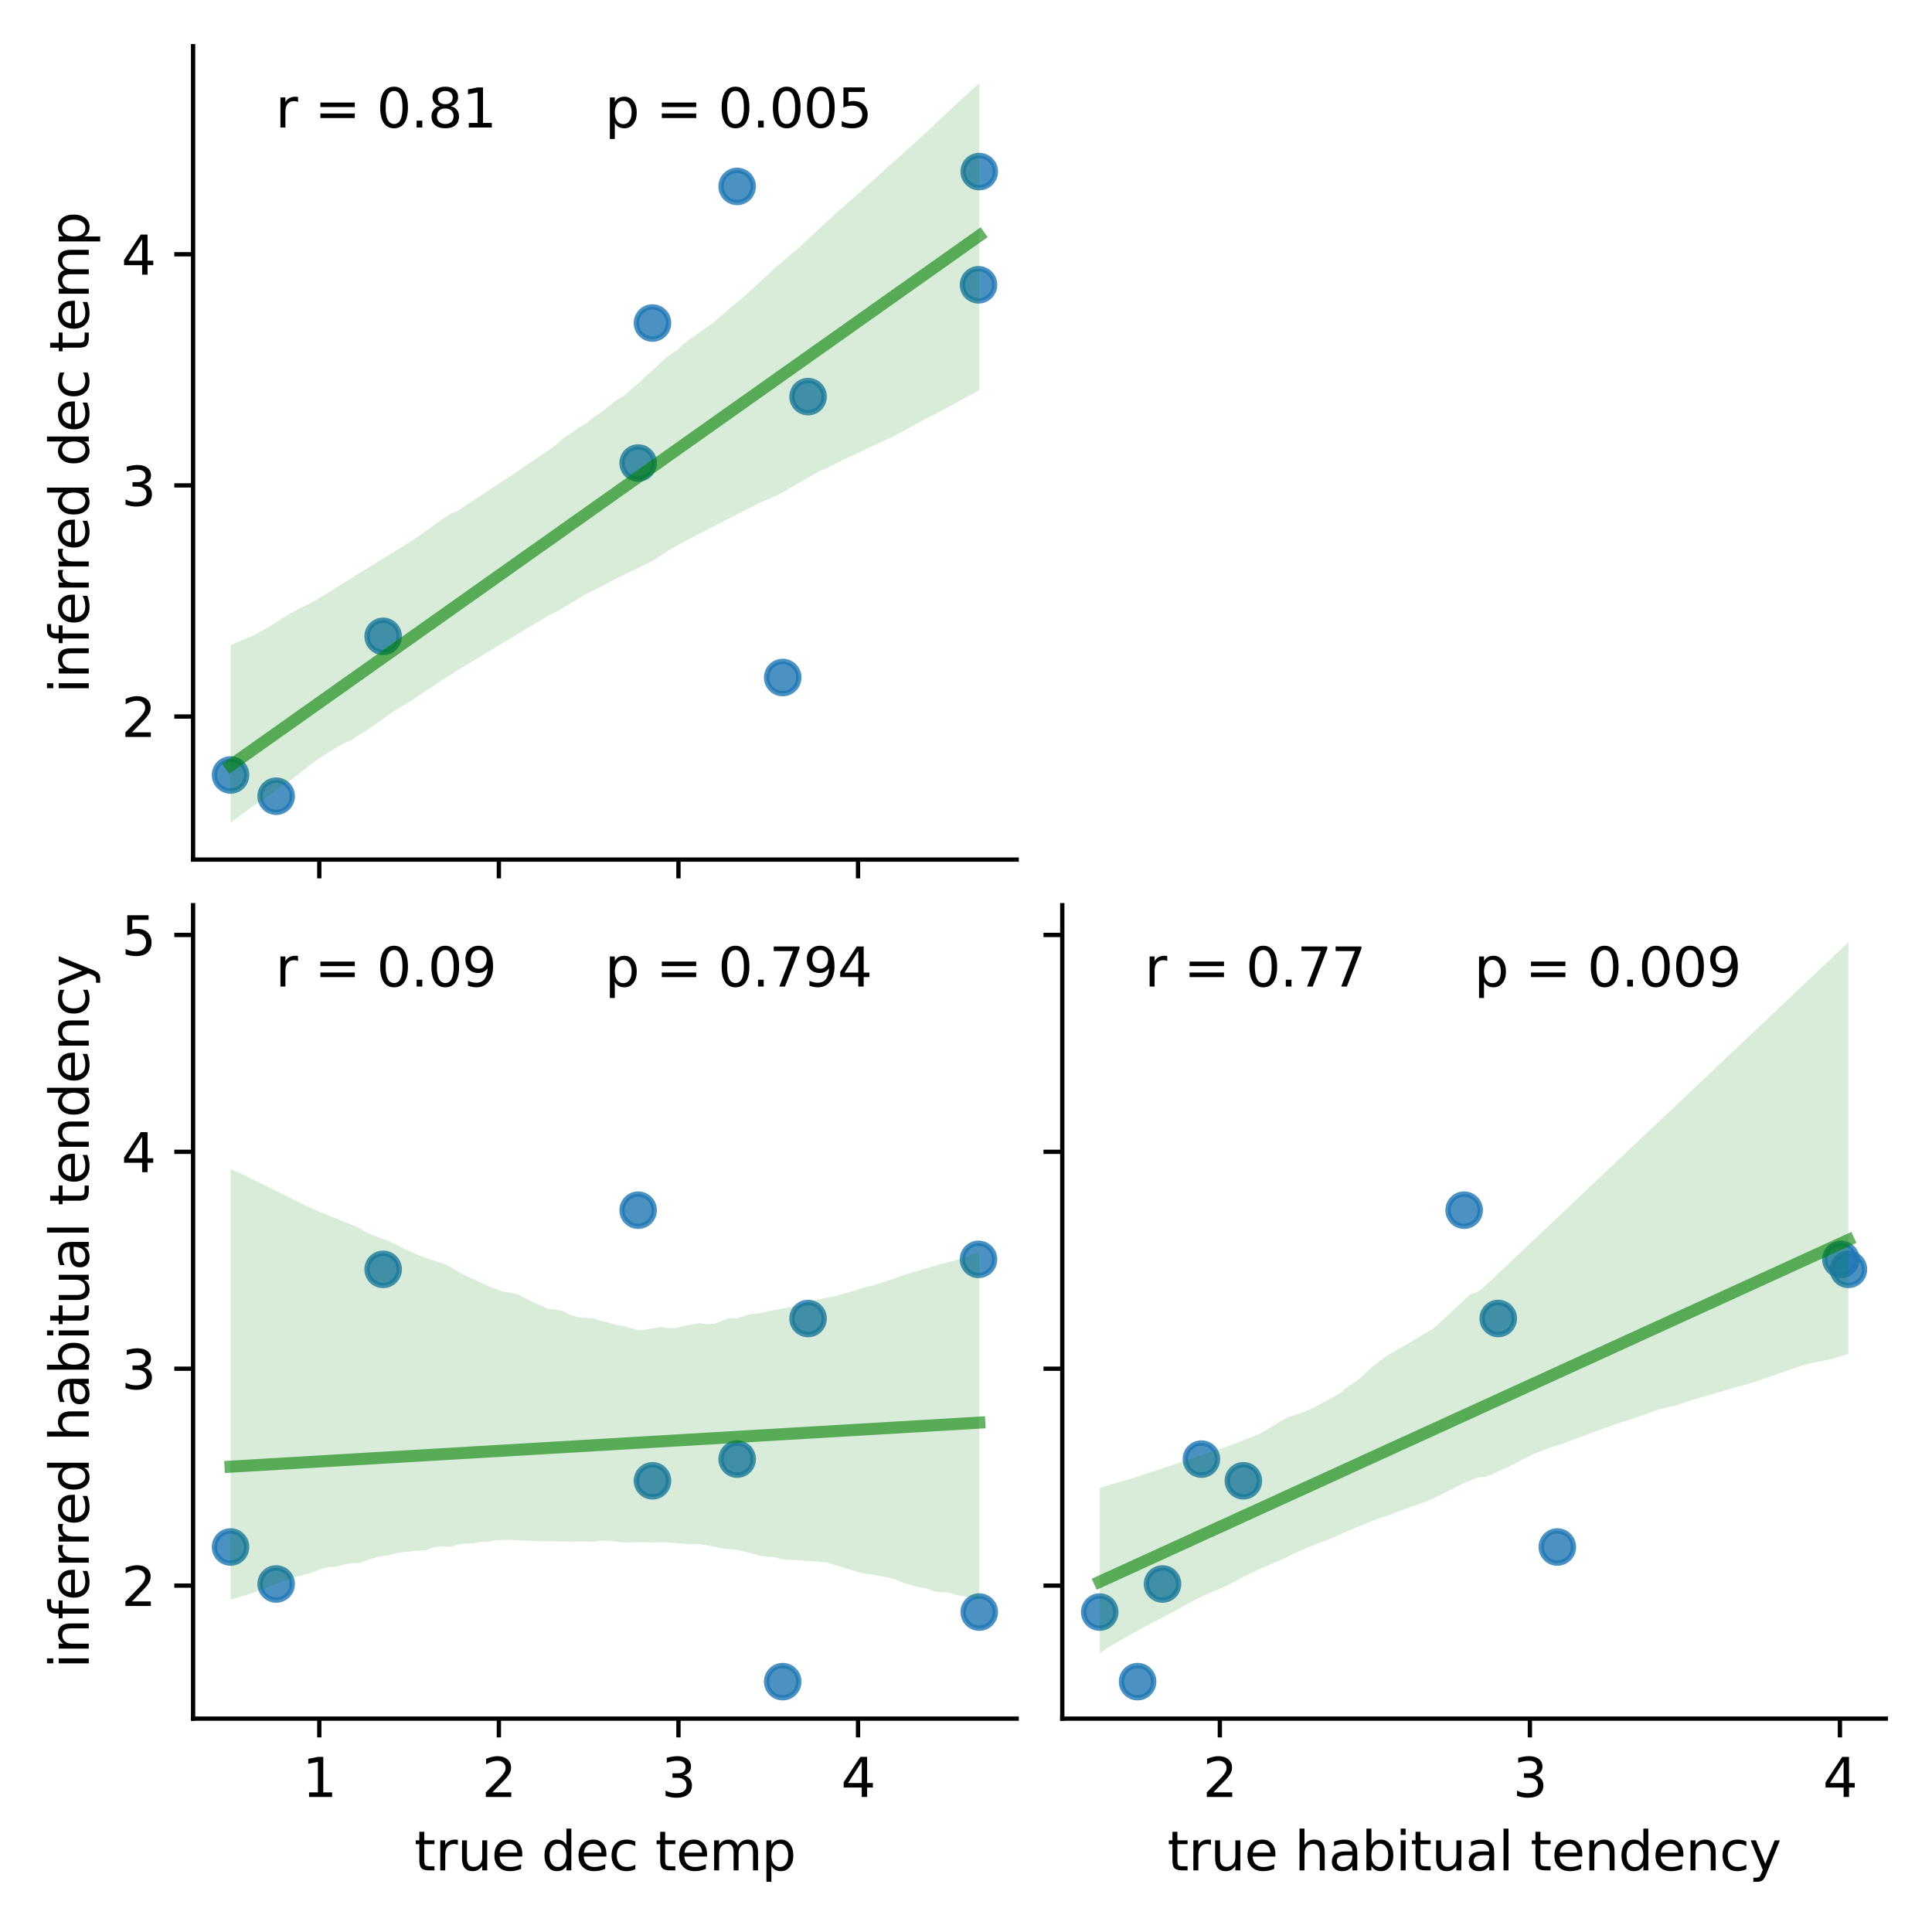 <?xml version="1.0" encoding="utf-8" standalone="no"?>
<!DOCTYPE svg PUBLIC "-//W3C//DTD SVG 1.1//EN"
  "http://www.w3.org/Graphics/SVG/1.1/DTD/svg11.dtd">
<svg xmlns:xlink="http://www.w3.org/1999/xlink" width="360pt" height="360pt" viewBox="0 0 360 360" xmlns="http://www.w3.org/2000/svg" version="1.1">
 <defs>
  <style type="text/css">*{stroke-linejoin: round; stroke-linecap: butt}</style>
 </defs>
 <g id="figure_1">
  <g id="patch_1">
   <path d="M 0 360 
L 360 360 
L 360 0 
L 0 0 
z
" style="fill: #ffffff"/>
  </g>
  <g id="axes_1">
   <g id="patch_2">
    <path d="M 35.98 160.17 
L 189.44 160.17 
L 189.44 8.6 
L 35.98 8.6 
z
" style="fill: #ffffff"/>
   </g>
   <g id="PathCollection_1">
    <defs>
     <path id="m0398000bc6" d="M 0 3 
C 0.796 3 1.559 2.684 2.121 2.121 
C 2.684 1.559 3 0.796 3 0 
C 3 -0.796 2.684 -1.559 2.121 -2.121 
C 1.559 -2.684 0.796 -3 0 -3 
C -0.796 -3 -1.559 -2.684 -2.121 -2.121 
C -2.684 -1.559 -3 -0.796 -3 0 
C -3 0.796 -2.684 1.559 -2.121 2.121 
C -1.559 2.684 -0.796 3 0 3 
z
" style="stroke: #1f77b4; stroke-opacity: 0.8"/>
    </defs>
    <g clip-path="url(#p8bd7fa83c8)">
     <use xlink:href="#m0398000bc6" x="118.911" y="86.284" style="fill: #1f77b4; fill-opacity: 0.8; stroke: #1f77b4; stroke-opacity: 0.8"/>
     <use xlink:href="#m0398000bc6" x="121.577" y="60.192" style="fill: #1f77b4; fill-opacity: 0.8; stroke: #1f77b4; stroke-opacity: 0.8"/>
     <use xlink:href="#m0398000bc6" x="150.569" y="73.903" style="fill: #1f77b4; fill-opacity: 0.8; stroke: #1f77b4; stroke-opacity: 0.8"/>
     <use xlink:href="#m0398000bc6" x="42.955" y="144.406" style="fill: #1f77b4; fill-opacity: 0.8; stroke: #1f77b4; stroke-opacity: 0.8"/>
     <use xlink:href="#m0398000bc6" x="182.465" y="31.973" style="fill: #1f77b4; fill-opacity: 0.8; stroke: #1f77b4; stroke-opacity: 0.8"/>
     <use xlink:href="#m0398000bc6" x="71.394" y="118.574" style="fill: #1f77b4; fill-opacity: 0.8; stroke: #1f77b4; stroke-opacity: 0.8"/>
     <use xlink:href="#m0398000bc6" x="137.356" y="34.735" style="fill: #1f77b4; fill-opacity: 0.8; stroke: #1f77b4; stroke-opacity: 0.8"/>
     <use xlink:href="#m0398000bc6" x="145.843" y="126.246" style="fill: #1f77b4; fill-opacity: 0.8; stroke: #1f77b4; stroke-opacity: 0.8"/>
     <use xlink:href="#m0398000bc6" x="51.459" y="148.364" style="fill: #1f77b4; fill-opacity: 0.8; stroke: #1f77b4; stroke-opacity: 0.8"/>
     <use xlink:href="#m0398000bc6" x="182.33" y="53.07" style="fill: #1f77b4; fill-opacity: 0.8; stroke: #1f77b4; stroke-opacity: 0.8"/>
    </g>
   </g>
   <g id="PolyCollection_1">
    <path d="M 42.955 120.242 
L 42.955 153.28 
L 44.365 152.245 
L 45.774 151.212 
L 47.183 150.185 
L 48.592 149.281 
L 50.001 148.349 
L 51.411 147.227 
L 52.82 146.192 
L 54.229 145.358 
L 55.638 144.219 
L 57.047 143.13 
L 58.456 142.008 
L 59.866 141.056 
L 61.275 140.159 
L 62.684 139.268 
L 64.093 138.492 
L 65.502 137.872 
L 66.912 136.951 
L 68.321 136.079 
L 69.73 135.132 
L 71.139 134.13 
L 72.548 133.084 
L 73.957 132.193 
L 75.367 131.33 
L 76.776 130.455 
L 78.185 129.481 
L 79.594 128.546 
L 81.003 127.655 
L 82.413 126.67 
L 83.822 125.867 
L 85.231 124.91 
L 86.64 124.061 
L 88.049 123.199 
L 89.458 122.369 
L 90.868 121.516 
L 92.277 120.65 
L 93.686 119.819 
L 95.095 118.972 
L 96.504 118.123 
L 97.914 117.239 
L 99.323 116.424 
L 100.732 115.602 
L 102.141 114.742 
L 103.55 114.041 
L 104.959 113.256 
L 106.369 112.356 
L 107.778 111.544 
L 109.187 110.685 
L 110.596 110.04 
L 112.005 109.331 
L 113.415 108.544 
L 114.824 107.811 
L 116.233 107.122 
L 117.642 106.437 
L 119.051 105.757 
L 120.461 105.066 
L 121.87 104.342 
L 123.279 103.408 
L 124.688 102.488 
L 126.097 101.7 
L 127.506 100.912 
L 128.916 100.177 
L 130.325 99.446 
L 131.734 98.761 
L 133.143 97.993 
L 134.552 97.27 
L 135.962 96.567 
L 137.371 95.82 
L 138.78 95.097 
L 140.189 94.375 
L 141.598 93.671 
L 143.007 93.076 
L 144.417 92.476 
L 145.826 91.766 
L 147.235 90.941 
L 148.644 90.116 
L 150.053 89.301 
L 151.463 88.5 
L 152.872 87.729 
L 154.281 87.132 
L 155.69 86.413 
L 157.099 85.702 
L 158.508 85.039 
L 159.918 84.374 
L 161.327 83.713 
L 162.736 83.052 
L 164.145 82.392 
L 165.554 81.731 
L 166.964 81.066 
L 168.373 80.318 
L 169.782 79.535 
L 171.191 78.753 
L 172.6 77.97 
L 174.009 77.301 
L 175.419 76.538 
L 176.828 75.776 
L 178.237 75.013 
L 179.646 74.25 
L 181.055 73.488 
L 182.465 72.722 
L 182.465 15.49 
L 182.465 15.49 
L 181.055 16.756 
L 179.646 18.064 
L 178.237 19.373 
L 176.828 20.683 
L 175.419 21.998 
L 174.009 23.313 
L 172.6 24.628 
L 171.191 25.937 
L 169.782 27.223 
L 168.373 28.489 
L 166.964 29.755 
L 165.554 31.021 
L 164.145 32.286 
L 162.736 33.552 
L 161.327 34.819 
L 159.918 36.086 
L 158.508 37.337 
L 157.099 38.56 
L 155.69 39.783 
L 154.281 41.128 
L 152.872 42.428 
L 151.463 43.704 
L 150.053 45.04 
L 148.644 46.322 
L 147.235 47.496 
L 145.826 48.76 
L 144.417 49.904 
L 143.007 51.255 
L 141.598 52.559 
L 140.189 53.826 
L 138.78 55.093 
L 137.371 56.301 
L 135.962 57.492 
L 134.552 58.69 
L 133.143 59.96 
L 131.734 60.957 
L 130.325 61.954 
L 128.916 62.941 
L 127.506 63.959 
L 126.097 65.293 
L 124.688 66.198 
L 123.279 67.416 
L 121.87 68.782 
L 120.461 69.988 
L 119.051 71.367 
L 117.642 72.493 
L 116.233 73.789 
L 114.824 74.572 
L 113.415 75.689 
L 112.005 76.861 
L 110.596 77.748 
L 109.187 78.918 
L 107.778 79.709 
L 106.369 80.748 
L 104.959 81.673 
L 103.55 82.904 
L 102.141 83.942 
L 100.732 84.889 
L 99.323 85.856 
L 97.914 86.787 
L 96.504 87.777 
L 95.095 88.752 
L 93.686 89.632 
L 92.277 90.577 
L 90.868 91.519 
L 89.458 92.439 
L 88.049 93.36 
L 86.64 94.281 
L 85.231 95.202 
L 83.822 95.814 
L 82.413 96.745 
L 81.003 97.76 
L 79.594 98.775 
L 78.185 99.79 
L 76.776 100.728 
L 75.367 101.617 
L 73.957 102.489 
L 72.548 103.36 
L 71.139 104.231 
L 69.73 105.103 
L 68.321 105.974 
L 66.912 106.846 
L 65.502 107.717 
L 64.093 108.588 
L 62.684 109.46 
L 61.275 110.331 
L 59.866 111.203 
L 58.456 112.074 
L 57.047 112.807 
L 55.638 113.458 
L 54.229 114.232 
L 52.82 115.11 
L 51.411 115.989 
L 50.001 116.868 
L 48.592 117.621 
L 47.183 118.44 
L 45.774 119 
L 44.365 119.589 
L 42.955 120.242 
z
" clip-path="url(#p8bd7fa83c8)" style="fill: #008000; fill-opacity: 0.15"/>
   </g>
   <g id="matplotlib.axis_1">
    <g id="xtick_1">
     <g id="line2d_1">
      <defs>
       <path id="mdf09158731" d="M 0 0 
L 0 3.5 
" style="stroke: #000000; stroke-width: 0.8"/>
      </defs>
      <g>
       <use xlink:href="#mdf09158731" x="59.496" y="160.17" style="stroke: #000000; stroke-width: 0.8"/>
      </g>
     </g>
    </g>
    <g id="xtick_2">
     <g id="line2d_2">
      <g>
       <use xlink:href="#mdf09158731" x="92.958" y="160.17" style="stroke: #000000; stroke-width: 0.8"/>
      </g>
     </g>
    </g>
    <g id="xtick_3">
     <g id="line2d_3">
      <g>
       <use xlink:href="#mdf09158731" x="126.421" y="160.17" style="stroke: #000000; stroke-width: 0.8"/>
      </g>
     </g>
    </g>
    <g id="xtick_4">
     <g id="line2d_4">
      <g>
       <use xlink:href="#mdf09158731" x="159.883" y="160.17" style="stroke: #000000; stroke-width: 0.8"/>
      </g>
     </g>
    </g>
   </g>
   <g id="matplotlib.axis_2">
    <g id="ytick_1">
     <g id="line2d_5">
      <defs>
       <path id="m5fdda907ec" d="M 0 0 
L -3.5 0 
" style="stroke: #000000; stroke-width: 0.8"/>
      </defs>
      <g>
       <use xlink:href="#m5fdda907ec" x="35.98" y="133.518" style="stroke: #000000; stroke-width: 0.8"/>
      </g>
     </g>
     <g id="text_1">
      <!-- 2 -->
      <g transform="translate(22.617 137.317) scale(0.1 -0.1)">
       <defs>
        <path id="DejaVuSans-32" d="M 1228 531 
L 3431 531 
L 3431 0 
L 469 0 
L 469 531 
Q 828 903 1448 1529 
Q 2069 2156 2228 2338 
Q 2531 2678 2651 2914 
Q 2772 3150 2772 3378 
Q 2772 3750 2511 3984 
Q 2250 4219 1831 4219 
Q 1534 4219 1204 4116 
Q 875 4013 500 3803 
L 500 4441 
Q 881 4594 1212 4672 
Q 1544 4750 1819 4750 
Q 2544 4750 2975 4387 
Q 3406 4025 3406 3419 
Q 3406 3131 3298 2873 
Q 3191 2616 2906 2266 
Q 2828 2175 2409 1742 
Q 1991 1309 1228 531 
z
" transform="scale(0.016)"/>
       </defs>
       <use xlink:href="#DejaVuSans-32"/>
      </g>
     </g>
    </g>
    <g id="ytick_2">
     <g id="line2d_6">
      <g>
       <use xlink:href="#m5fdda907ec" x="35.98" y="90.446" style="stroke: #000000; stroke-width: 0.8"/>
      </g>
     </g>
     <g id="text_2">
      <!-- 3 -->
      <g transform="translate(22.617 94.246) scale(0.1 -0.1)">
       <defs>
        <path id="DejaVuSans-33" d="M 2597 2516 
Q 3050 2419 3304 2112 
Q 3559 1806 3559 1356 
Q 3559 666 3084 287 
Q 2609 -91 1734 -91 
Q 1441 -91 1130 -33 
Q 819 25 488 141 
L 488 750 
Q 750 597 1062 519 
Q 1375 441 1716 441 
Q 2309 441 2620 675 
Q 2931 909 2931 1356 
Q 2931 1769 2642 2001 
Q 2353 2234 1838 2234 
L 1294 2234 
L 1294 2753 
L 1863 2753 
Q 2328 2753 2575 2939 
Q 2822 3125 2822 3475 
Q 2822 3834 2567 4026 
Q 2313 4219 1838 4219 
Q 1578 4219 1281 4162 
Q 984 4106 628 3988 
L 628 4550 
Q 988 4650 1302 4700 
Q 1616 4750 1894 4750 
Q 2613 4750 3031 4423 
Q 3450 4097 3450 3541 
Q 3450 3153 3228 2886 
Q 3006 2619 2597 2516 
z
" transform="scale(0.016)"/>
       </defs>
       <use xlink:href="#DejaVuSans-33"/>
      </g>
     </g>
    </g>
    <g id="ytick_3">
     <g id="line2d_7">
      <g>
       <use xlink:href="#m5fdda907ec" x="35.98" y="47.375" style="stroke: #000000; stroke-width: 0.8"/>
      </g>
     </g>
     <g id="text_3">
      <!-- 4 -->
      <g transform="translate(22.617 51.174) scale(0.1 -0.1)">
       <defs>
        <path id="DejaVuSans-34" d="M 2419 4116 
L 825 1625 
L 2419 1625 
L 2419 4116 
z
M 2253 4666 
L 3047 4666 
L 3047 1625 
L 3713 1625 
L 3713 1100 
L 3047 1100 
L 3047 0 
L 2419 0 
L 2419 1100 
L 313 1100 
L 313 1709 
L 2253 4666 
z
" transform="scale(0.016)"/>
       </defs>
       <use xlink:href="#DejaVuSans-34"/>
      </g>
     </g>
    </g>
    <g id="text_4">
     <!-- inferred dec temp -->
     <g transform="translate(16.538 129.201) rotate(-90) scale(0.1 -0.1)">
      <defs>
       <path id="DejaVuSans-69" d="M 603 3500 
L 1178 3500 
L 1178 0 
L 603 0 
L 603 3500 
z
M 603 4863 
L 1178 4863 
L 1178 4134 
L 603 4134 
L 603 4863 
z
" transform="scale(0.016)"/>
       <path id="DejaVuSans-6e" d="M 3513 2113 
L 3513 0 
L 2938 0 
L 2938 2094 
Q 2938 2591 2744 2837 
Q 2550 3084 2163 3084 
Q 1697 3084 1428 2787 
Q 1159 2491 1159 1978 
L 1159 0 
L 581 0 
L 581 3500 
L 1159 3500 
L 1159 2956 
Q 1366 3272 1645 3428 
Q 1925 3584 2291 3584 
Q 2894 3584 3203 3211 
Q 3513 2838 3513 2113 
z
" transform="scale(0.016)"/>
       <path id="DejaVuSans-66" d="M 2375 4863 
L 2375 4384 
L 1825 4384 
Q 1516 4384 1395 4259 
Q 1275 4134 1275 3809 
L 1275 3500 
L 2222 3500 
L 2222 3053 
L 1275 3053 
L 1275 0 
L 697 0 
L 697 3053 
L 147 3053 
L 147 3500 
L 697 3500 
L 697 3744 
Q 697 4328 969 4595 
Q 1241 4863 1831 4863 
L 2375 4863 
z
" transform="scale(0.016)"/>
       <path id="DejaVuSans-65" d="M 3597 1894 
L 3597 1613 
L 953 1613 
Q 991 1019 1311 708 
Q 1631 397 2203 397 
Q 2534 397 2845 478 
Q 3156 559 3463 722 
L 3463 178 
Q 3153 47 2828 -22 
Q 2503 -91 2169 -91 
Q 1331 -91 842 396 
Q 353 884 353 1716 
Q 353 2575 817 3079 
Q 1281 3584 2069 3584 
Q 2775 3584 3186 3129 
Q 3597 2675 3597 1894 
z
M 3022 2063 
Q 3016 2534 2758 2815 
Q 2500 3097 2075 3097 
Q 1594 3097 1305 2825 
Q 1016 2553 972 2059 
L 3022 2063 
z
" transform="scale(0.016)"/>
       <path id="DejaVuSans-72" d="M 2631 2963 
Q 2534 3019 2420 3045 
Q 2306 3072 2169 3072 
Q 1681 3072 1420 2755 
Q 1159 2438 1159 1844 
L 1159 0 
L 581 0 
L 581 3500 
L 1159 3500 
L 1159 2956 
Q 1341 3275 1631 3429 
Q 1922 3584 2338 3584 
Q 2397 3584 2469 3576 
Q 2541 3569 2628 3553 
L 2631 2963 
z
" transform="scale(0.016)"/>
       <path id="DejaVuSans-64" d="M 2906 2969 
L 2906 4863 
L 3481 4863 
L 3481 0 
L 2906 0 
L 2906 525 
Q 2725 213 2448 61 
Q 2172 -91 1784 -91 
Q 1150 -91 751 415 
Q 353 922 353 1747 
Q 353 2572 751 3078 
Q 1150 3584 1784 3584 
Q 2172 3584 2448 3432 
Q 2725 3281 2906 2969 
z
M 947 1747 
Q 947 1113 1208 752 
Q 1469 391 1925 391 
Q 2381 391 2643 752 
Q 2906 1113 2906 1747 
Q 2906 2381 2643 2742 
Q 2381 3103 1925 3103 
Q 1469 3103 1208 2742 
Q 947 2381 947 1747 
z
" transform="scale(0.016)"/>
       <path id="DejaVuSans-20" transform="scale(0.016)"/>
       <path id="DejaVuSans-63" d="M 3122 3366 
L 3122 2828 
Q 2878 2963 2633 3030 
Q 2388 3097 2138 3097 
Q 1578 3097 1268 2742 
Q 959 2388 959 1747 
Q 959 1106 1268 751 
Q 1578 397 2138 397 
Q 2388 397 2633 464 
Q 2878 531 3122 666 
L 3122 134 
Q 2881 22 2623 -34 
Q 2366 -91 2075 -91 
Q 1284 -91 818 406 
Q 353 903 353 1747 
Q 353 2603 823 3093 
Q 1294 3584 2113 3584 
Q 2378 3584 2631 3529 
Q 2884 3475 3122 3366 
z
" transform="scale(0.016)"/>
       <path id="DejaVuSans-74" d="M 1172 4494 
L 1172 3500 
L 2356 3500 
L 2356 3053 
L 1172 3053 
L 1172 1153 
Q 1172 725 1289 603 
Q 1406 481 1766 481 
L 2356 481 
L 2356 0 
L 1766 0 
Q 1100 0 847 248 
Q 594 497 594 1153 
L 594 3053 
L 172 3053 
L 172 3500 
L 594 3500 
L 594 4494 
L 1172 4494 
z
" transform="scale(0.016)"/>
       <path id="DejaVuSans-6d" d="M 3328 2828 
Q 3544 3216 3844 3400 
Q 4144 3584 4550 3584 
Q 5097 3584 5394 3201 
Q 5691 2819 5691 2113 
L 5691 0 
L 5113 0 
L 5113 2094 
Q 5113 2597 4934 2840 
Q 4756 3084 4391 3084 
Q 3944 3084 3684 2787 
Q 3425 2491 3425 1978 
L 3425 0 
L 2847 0 
L 2847 2094 
Q 2847 2600 2669 2842 
Q 2491 3084 2119 3084 
Q 1678 3084 1418 2786 
Q 1159 2488 1159 1978 
L 1159 0 
L 581 0 
L 581 3500 
L 1159 3500 
L 1159 2956 
Q 1356 3278 1631 3431 
Q 1906 3584 2284 3584 
Q 2666 3584 2933 3390 
Q 3200 3197 3328 2828 
z
" transform="scale(0.016)"/>
       <path id="DejaVuSans-70" d="M 1159 525 
L 1159 -1331 
L 581 -1331 
L 581 3500 
L 1159 3500 
L 1159 2969 
Q 1341 3281 1617 3432 
Q 1894 3584 2278 3584 
Q 2916 3584 3314 3078 
Q 3713 2572 3713 1747 
Q 3713 922 3314 415 
Q 2916 -91 2278 -91 
Q 1894 -91 1617 61 
Q 1341 213 1159 525 
z
M 3116 1747 
Q 3116 2381 2855 2742 
Q 2594 3103 2138 3103 
Q 1681 3103 1420 2742 
Q 1159 2381 1159 1747 
Q 1159 1113 1420 752 
Q 1681 391 2138 391 
Q 2594 391 2855 752 
Q 3116 1113 3116 1747 
z
" transform="scale(0.016)"/>
      </defs>
      <use xlink:href="#DejaVuSans-69"/>
      <use xlink:href="#DejaVuSans-6e" x="27.783"/>
      <use xlink:href="#DejaVuSans-66" x="91.162"/>
      <use xlink:href="#DejaVuSans-65" x="126.367"/>
      <use xlink:href="#DejaVuSans-72" x="187.891"/>
      <use xlink:href="#DejaVuSans-72" x="227.254"/>
      <use xlink:href="#DejaVuSans-65" x="266.117"/>
      <use xlink:href="#DejaVuSans-64" x="327.641"/>
      <use xlink:href="#DejaVuSans-20" x="391.117"/>
      <use xlink:href="#DejaVuSans-64" x="422.904"/>
      <use xlink:href="#DejaVuSans-65" x="486.381"/>
      <use xlink:href="#DejaVuSans-63" x="547.904"/>
      <use xlink:href="#DejaVuSans-20" x="602.885"/>
      <use xlink:href="#DejaVuSans-74" x="634.672"/>
      <use xlink:href="#DejaVuSans-65" x="673.881"/>
      <use xlink:href="#DejaVuSans-6d" x="735.404"/>
      <use xlink:href="#DejaVuSans-70" x="832.816"/>
     </g>
    </g>
   </g>
   <g id="line2d_8">
    <path d="M 42.955 142.636 
L 44.365 141.639 
L 45.774 140.641 
L 47.183 139.644 
L 48.592 138.647 
L 50.001 137.65 
L 51.411 136.653 
L 52.82 135.656 
L 54.229 134.659 
L 55.638 133.661 
L 57.047 132.664 
L 58.456 131.667 
L 59.866 130.67 
L 61.275 129.673 
L 62.684 128.676 
L 64.093 127.679 
L 65.502 126.681 
L 66.912 125.684 
L 68.321 124.687 
L 69.73 123.69 
L 71.139 122.693 
L 72.548 121.696 
L 73.957 120.699 
L 75.367 119.701 
L 76.776 118.704 
L 78.185 117.707 
L 79.594 116.71 
L 81.003 115.713 
L 82.413 114.716 
L 83.822 113.719 
L 85.231 112.721 
L 86.64 111.724 
L 88.049 110.727 
L 89.458 109.73 
L 90.868 108.733 
L 92.277 107.736 
L 93.686 106.739 
L 95.095 105.741 
L 96.504 104.744 
L 97.914 103.747 
L 99.323 102.75 
L 100.732 101.753 
L 102.141 100.756 
L 103.55 99.759 
L 104.959 98.761 
L 106.369 97.764 
L 107.778 96.767 
L 109.187 95.77 
L 110.596 94.773 
L 112.005 93.776 
L 113.415 92.779 
L 114.824 91.781 
L 116.233 90.784 
L 117.642 89.787 
L 119.051 88.79 
L 120.461 87.793 
L 121.87 86.796 
L 123.279 85.799 
L 124.688 84.801 
L 126.097 83.804 
L 127.506 82.807 
L 128.916 81.81 
L 130.325 80.813 
L 131.734 79.816 
L 133.143 78.819 
L 134.552 77.821 
L 135.962 76.824 
L 137.371 75.827 
L 138.78 74.83 
L 140.189 73.833 
L 141.598 72.836 
L 143.007 71.839 
L 144.417 70.841 
L 145.826 69.844 
L 147.235 68.847 
L 148.644 67.85 
L 150.053 66.853 
L 151.463 65.856 
L 152.872 64.859 
L 154.281 63.861 
L 155.69 62.864 
L 157.099 61.867 
L 158.508 60.87 
L 159.918 59.873 
L 161.327 58.876 
L 162.736 57.879 
L 164.145 56.881 
L 165.554 55.884 
L 166.964 54.887 
L 168.373 53.89 
L 169.782 52.893 
L 171.191 51.896 
L 172.6 50.899 
L 174.009 49.901 
L 175.419 48.904 
L 176.828 47.907 
L 178.237 46.91 
L 179.646 45.913 
L 181.055 44.916 
L 182.465 43.919 
" clip-path="url(#p8bd7fa83c8)" style="fill: none; stroke: #008000; stroke-opacity: 0.6; stroke-width: 2.25; stroke-linecap: square"/>
   </g>
   <g id="patch_3">
    <path d="M 35.98 160.17 
L 35.98 8.6 
" style="fill: none; stroke: #000000; stroke-width: 0.8; stroke-linejoin: miter; stroke-linecap: square"/>
   </g>
   <g id="patch_4">
    <path d="M 35.98 160.17 
L 189.44 160.17 
" style="fill: none; stroke: #000000; stroke-width: 0.8; stroke-linejoin: miter; stroke-linecap: square"/>
   </g>
   <g id="text_5">
    <!-- r = 0.81  -->
    <g transform="translate(51.326 23.757) scale(0.1 -0.1)">
     <defs>
      <path id="DejaVuSans-3d" d="M 678 2906 
L 4684 2906 
L 4684 2381 
L 678 2381 
L 678 2906 
z
M 678 1631 
L 4684 1631 
L 4684 1100 
L 678 1100 
L 678 1631 
z
" transform="scale(0.016)"/>
      <path id="DejaVuSans-30" d="M 2034 4250 
Q 1547 4250 1301 3770 
Q 1056 3291 1056 2328 
Q 1056 1369 1301 889 
Q 1547 409 2034 409 
Q 2525 409 2770 889 
Q 3016 1369 3016 2328 
Q 3016 3291 2770 3770 
Q 2525 4250 2034 4250 
z
M 2034 4750 
Q 2819 4750 3233 4129 
Q 3647 3509 3647 2328 
Q 3647 1150 3233 529 
Q 2819 -91 2034 -91 
Q 1250 -91 836 529 
Q 422 1150 422 2328 
Q 422 3509 836 4129 
Q 1250 4750 2034 4750 
z
" transform="scale(0.016)"/>
      <path id="DejaVuSans-2e" d="M 684 794 
L 1344 794 
L 1344 0 
L 684 0 
L 684 794 
z
" transform="scale(0.016)"/>
      <path id="DejaVuSans-38" d="M 2034 2216 
Q 1584 2216 1326 1975 
Q 1069 1734 1069 1313 
Q 1069 891 1326 650 
Q 1584 409 2034 409 
Q 2484 409 2743 651 
Q 3003 894 3003 1313 
Q 3003 1734 2745 1975 
Q 2488 2216 2034 2216 
z
M 1403 2484 
Q 997 2584 770 2862 
Q 544 3141 544 3541 
Q 544 4100 942 4425 
Q 1341 4750 2034 4750 
Q 2731 4750 3128 4425 
Q 3525 4100 3525 3541 
Q 3525 3141 3298 2862 
Q 3072 2584 2669 2484 
Q 3125 2378 3379 2068 
Q 3634 1759 3634 1313 
Q 3634 634 3220 271 
Q 2806 -91 2034 -91 
Q 1263 -91 848 271 
Q 434 634 434 1313 
Q 434 1759 690 2068 
Q 947 2378 1403 2484 
z
M 1172 3481 
Q 1172 3119 1398 2916 
Q 1625 2713 2034 2713 
Q 2441 2713 2670 2916 
Q 2900 3119 2900 3481 
Q 2900 3844 2670 4047 
Q 2441 4250 2034 4250 
Q 1625 4250 1398 4047 
Q 1172 3844 1172 3481 
z
" transform="scale(0.016)"/>
      <path id="DejaVuSans-31" d="M 794 531 
L 1825 531 
L 1825 4091 
L 703 3866 
L 703 4441 
L 1819 4666 
L 2450 4666 
L 2450 531 
L 3481 531 
L 3481 0 
L 794 0 
L 794 531 
z
" transform="scale(0.016)"/>
     </defs>
     <use xlink:href="#DejaVuSans-72"/>
     <use xlink:href="#DejaVuSans-20" x="41.113"/>
     <use xlink:href="#DejaVuSans-3d" x="72.9"/>
     <use xlink:href="#DejaVuSans-20" x="156.689"/>
     <use xlink:href="#DejaVuSans-30" x="188.477"/>
     <use xlink:href="#DejaVuSans-2e" x="252.1"/>
     <use xlink:href="#DejaVuSans-38" x="283.887"/>
     <use xlink:href="#DejaVuSans-31" x="347.51"/>
     <use xlink:href="#DejaVuSans-20" x="411.133"/>
    </g>
   </g>
   <g id="text_6">
    <!-- p = 0.005 -->
    <g transform="translate(112.71 23.757) scale(0.1 -0.1)">
     <defs>
      <path id="DejaVuSans-35" d="M 691 4666 
L 3169 4666 
L 3169 4134 
L 1269 4134 
L 1269 2991 
Q 1406 3038 1543 3061 
Q 1681 3084 1819 3084 
Q 2600 3084 3056 2656 
Q 3513 2228 3513 1497 
Q 3513 744 3044 326 
Q 2575 -91 1722 -91 
Q 1428 -91 1123 -41 
Q 819 9 494 109 
L 494 744 
Q 775 591 1075 516 
Q 1375 441 1709 441 
Q 2250 441 2565 725 
Q 2881 1009 2881 1497 
Q 2881 1984 2565 2268 
Q 2250 2553 1709 2553 
Q 1456 2553 1204 2497 
Q 953 2441 691 2322 
L 691 4666 
z
" transform="scale(0.016)"/>
     </defs>
     <use xlink:href="#DejaVuSans-70"/>
     <use xlink:href="#DejaVuSans-20" x="63.477"/>
     <use xlink:href="#DejaVuSans-3d" x="95.264"/>
     <use xlink:href="#DejaVuSans-20" x="179.053"/>
     <use xlink:href="#DejaVuSans-30" x="210.84"/>
     <use xlink:href="#DejaVuSans-2e" x="274.463"/>
     <use xlink:href="#DejaVuSans-30" x="306.25"/>
     <use xlink:href="#DejaVuSans-30" x="369.873"/>
     <use xlink:href="#DejaVuSans-35" x="433.496"/>
    </g>
   </g>
  </g>
  <g id="axes_2">
   <g id="patch_5">
    <path d="M 35.98 320.24 
L 189.44 320.24 
L 189.44 168.67 
L 35.98 168.67 
z
" style="fill: #ffffff"/>
   </g>
   <g id="PathCollection_2">
    <g clip-path="url(#p0fb9f1c7b0)">
     <use xlink:href="#m0398000bc6" x="118.911" y="225.5" style="fill: #1f77b4; fill-opacity: 0.8; stroke: #1f77b4; stroke-opacity: 0.8"/>
     <use xlink:href="#m0398000bc6" x="121.577" y="275.925" style="fill: #1f77b4; fill-opacity: 0.8; stroke: #1f77b4; stroke-opacity: 0.8"/>
     <use xlink:href="#m0398000bc6" x="150.569" y="245.684" style="fill: #1f77b4; fill-opacity: 0.8; stroke: #1f77b4; stroke-opacity: 0.8"/>
     <use xlink:href="#m0398000bc6" x="42.955" y="288.262" style="fill: #1f77b4; fill-opacity: 0.8; stroke: #1f77b4; stroke-opacity: 0.8"/>
     <use xlink:href="#m0398000bc6" x="182.465" y="300.386" style="fill: #1f77b4; fill-opacity: 0.8; stroke: #1f77b4; stroke-opacity: 0.8"/>
     <use xlink:href="#m0398000bc6" x="71.394" y="236.527" style="fill: #1f77b4; fill-opacity: 0.8; stroke: #1f77b4; stroke-opacity: 0.8"/>
     <use xlink:href="#m0398000bc6" x="137.356" y="271.884" style="fill: #1f77b4; fill-opacity: 0.8; stroke: #1f77b4; stroke-opacity: 0.8"/>
     <use xlink:href="#m0398000bc6" x="145.843" y="313.35" style="fill: #1f77b4; fill-opacity: 0.8; stroke: #1f77b4; stroke-opacity: 0.8"/>
     <use xlink:href="#m0398000bc6" x="51.459" y="295.152" style="fill: #1f77b4; fill-opacity: 0.8; stroke: #1f77b4; stroke-opacity: 0.8"/>
     <use xlink:href="#m0398000bc6" x="182.33" y="234.666" style="fill: #1f77b4; fill-opacity: 0.8; stroke: #1f77b4; stroke-opacity: 0.8"/>
    </g>
   </g>
   <g id="PolyCollection_2">
    <path d="M 42.955 217.865 
L 42.955 298.072 
L 44.365 297.633 
L 45.774 297.255 
L 47.183 296.773 
L 48.592 296.226 
L 50.001 295.68 
L 51.411 295.158 
L 52.82 294.672 
L 54.229 294.187 
L 55.638 293.699 
L 57.047 293.341 
L 58.456 292.908 
L 59.866 292.323 
L 61.275 291.999 
L 62.684 291.925 
L 64.093 291.559 
L 65.502 291.245 
L 66.912 291.242 
L 68.321 290.755 
L 69.73 290.289 
L 71.139 289.956 
L 72.548 289.765 
L 73.957 289.387 
L 75.367 289.17 
L 76.776 289.047 
L 78.185 288.927 
L 79.594 288.805 
L 81.003 288.276 
L 82.413 288.118 
L 83.822 288.233 
L 85.231 287.847 
L 86.64 287.598 
L 88.049 287.62 
L 89.458 287.296 
L 90.868 287.329 
L 92.277 287.013 
L 93.686 286.955 
L 95.095 286.917 
L 96.504 287.027 
L 97.914 287.059 
L 99.323 287.149 
L 100.732 287.175 
L 102.141 287.196 
L 103.55 287.217 
L 104.959 287.238 
L 106.369 287.259 
L 107.778 287.24 
L 109.187 287.243 
L 110.596 287.276 
L 112.005 287.072 
L 113.415 287.111 
L 114.824 287.252 
L 116.233 287.399 
L 117.642 287.407 
L 119.051 287.358 
L 120.461 287.394 
L 121.87 287.429 
L 123.279 287.318 
L 124.688 287.439 
L 126.097 287.534 
L 127.506 287.66 
L 128.916 287.701 
L 130.325 287.736 
L 131.734 287.968 
L 133.143 288.206 
L 134.552 288.539 
L 135.962 288.658 
L 137.371 288.817 
L 138.78 289.108 
L 140.189 289.489 
L 141.598 289.87 
L 143.007 290.083 
L 144.417 290.197 
L 145.826 290.585 
L 147.235 290.655 
L 148.644 290.726 
L 150.053 290.843 
L 151.463 290.926 
L 152.872 291.009 
L 154.281 291.21 
L 155.69 291.648 
L 157.099 292.08 
L 158.508 292.513 
L 159.918 292.946 
L 161.327 293.287 
L 162.736 293.402 
L 164.145 293.708 
L 165.554 293.963 
L 166.964 294.362 
L 168.373 294.998 
L 169.782 295.353 
L 171.191 295.744 
L 172.6 295.975 
L 174.009 296.512 
L 175.419 296.683 
L 176.828 296.762 
L 178.237 297.234 
L 179.646 297.454 
L 181.055 297.673 
L 182.465 297.89 
L 182.465 233.268 
L 182.465 233.268 
L 181.055 233.775 
L 179.646 234.284 
L 178.237 234.792 
L 176.828 235.159 
L 175.419 235.478 
L 174.009 235.946 
L 172.6 236.313 
L 171.191 236.771 
L 169.782 237.154 
L 168.373 237.596 
L 166.964 238.123 
L 165.554 238.605 
L 164.145 239.064 
L 162.736 239.519 
L 161.327 239.808 
L 159.918 240.272 
L 158.508 240.693 
L 157.099 241.052 
L 155.69 241.492 
L 154.281 241.734 
L 152.872 242.076 
L 151.463 242.418 
L 150.053 242.772 
L 148.644 243.148 
L 147.235 243.574 
L 145.826 243.815 
L 144.417 244.069 
L 143.007 244.376 
L 141.598 244.693 
L 140.189 244.814 
L 138.78 245.173 
L 137.371 245.671 
L 135.962 245.576 
L 134.552 246.107 
L 133.143 246.64 
L 131.734 246.759 
L 130.325 246.556 
L 128.916 246.802 
L 127.506 247.053 
L 126.097 247.427 
L 124.688 247.502 
L 123.279 247.272 
L 121.87 247.462 
L 120.461 247.712 
L 119.051 247.897 
L 117.642 247.499 
L 116.233 247.107 
L 114.824 246.847 
L 113.415 246.463 
L 112.005 246.107 
L 110.596 245.696 
L 109.187 245.575 
L 107.778 245.45 
L 106.369 245.067 
L 104.959 244.319 
L 103.55 244.019 
L 102.141 243.876 
L 100.732 243.248 
L 99.323 242.632 
L 97.914 241.877 
L 96.504 241.195 
L 95.095 240.911 
L 93.686 240.639 
L 92.277 240.132 
L 90.868 239.605 
L 89.458 238.905 
L 88.049 238.281 
L 86.64 237.657 
L 85.231 236.885 
L 83.822 236.018 
L 82.413 235.386 
L 81.003 234.933 
L 79.594 234.486 
L 78.185 233.966 
L 76.776 233.352 
L 75.367 232.738 
L 73.957 231.982 
L 72.548 231.302 
L 71.139 230.785 
L 69.73 230.269 
L 68.321 229.659 
L 66.912 228.792 
L 65.502 228.189 
L 64.093 227.632 
L 62.684 227.026 
L 61.275 226.508 
L 59.866 225.943 
L 58.456 225.337 
L 57.047 224.703 
L 55.638 224 
L 54.229 223.3 
L 52.82 222.602 
L 51.411 221.903 
L 50.001 221.205 
L 48.592 220.506 
L 47.183 219.808 
L 45.774 219.109 
L 44.365 218.446 
L 42.955 217.865 
z
" clip-path="url(#p0fb9f1c7b0)" style="fill: #008000; fill-opacity: 0.15"/>
   </g>
   <g id="matplotlib.axis_3">
    <g id="xtick_5">
     <g id="line2d_9">
      <g>
       <use xlink:href="#mdf09158731" x="59.496" y="320.24" style="stroke: #000000; stroke-width: 0.8"/>
      </g>
     </g>
     <g id="text_7">
      <!-- 1 -->
      <g transform="translate(56.315 334.838) scale(0.1 -0.1)">
       <use xlink:href="#DejaVuSans-31"/>
      </g>
     </g>
    </g>
    <g id="xtick_6">
     <g id="line2d_10">
      <g>
       <use xlink:href="#mdf09158731" x="92.958" y="320.24" style="stroke: #000000; stroke-width: 0.8"/>
      </g>
     </g>
     <g id="text_8">
      <!-- 2 -->
      <g transform="translate(89.777 334.838) scale(0.1 -0.1)">
       <use xlink:href="#DejaVuSans-32"/>
      </g>
     </g>
    </g>
    <g id="xtick_7">
     <g id="line2d_11">
      <g>
       <use xlink:href="#mdf09158731" x="126.421" y="320.24" style="stroke: #000000; stroke-width: 0.8"/>
      </g>
     </g>
     <g id="text_9">
      <!-- 3 -->
      <g transform="translate(123.239 334.838) scale(0.1 -0.1)">
       <use xlink:href="#DejaVuSans-33"/>
      </g>
     </g>
    </g>
    <g id="xtick_8">
     <g id="line2d_12">
      <g>
       <use xlink:href="#mdf09158731" x="159.883" y="320.24" style="stroke: #000000; stroke-width: 0.8"/>
      </g>
     </g>
     <g id="text_10">
      <!-- 4 -->
      <g transform="translate(156.702 334.838) scale(0.1 -0.1)">
       <use xlink:href="#DejaVuSans-34"/>
      </g>
     </g>
    </g>
    <g id="text_11">
     <!-- true dec temp -->
     <g transform="translate(77.19 348.517) scale(0.1 -0.1)">
      <defs>
       <path id="DejaVuSans-75" d="M 544 1381 
L 544 3500 
L 1119 3500 
L 1119 1403 
Q 1119 906 1312 657 
Q 1506 409 1894 409 
Q 2359 409 2629 706 
Q 2900 1003 2900 1516 
L 2900 3500 
L 3475 3500 
L 3475 0 
L 2900 0 
L 2900 538 
Q 2691 219 2414 64 
Q 2138 -91 1772 -91 
Q 1169 -91 856 284 
Q 544 659 544 1381 
z
M 1991 3584 
L 1991 3584 
z
" transform="scale(0.016)"/>
      </defs>
      <use xlink:href="#DejaVuSans-74"/>
      <use xlink:href="#DejaVuSans-72" x="39.209"/>
      <use xlink:href="#DejaVuSans-75" x="80.322"/>
      <use xlink:href="#DejaVuSans-65" x="143.701"/>
      <use xlink:href="#DejaVuSans-20" x="205.225"/>
      <use xlink:href="#DejaVuSans-64" x="237.012"/>
      <use xlink:href="#DejaVuSans-65" x="300.488"/>
      <use xlink:href="#DejaVuSans-63" x="362.012"/>
      <use xlink:href="#DejaVuSans-20" x="416.992"/>
      <use xlink:href="#DejaVuSans-74" x="448.779"/>
      <use xlink:href="#DejaVuSans-65" x="487.988"/>
      <use xlink:href="#DejaVuSans-6d" x="549.512"/>
      <use xlink:href="#DejaVuSans-70" x="646.924"/>
     </g>
    </g>
   </g>
   <g id="matplotlib.axis_4">
    <g id="ytick_4">
     <g id="line2d_13">
      <g>
       <use xlink:href="#m5fdda907ec" x="35.98" y="295.453" style="stroke: #000000; stroke-width: 0.8"/>
      </g>
     </g>
     <g id="text_12">
      <!-- 2 -->
      <g transform="translate(22.617 299.252) scale(0.1 -0.1)">
       <use xlink:href="#DejaVuSans-32"/>
      </g>
     </g>
    </g>
    <g id="ytick_5">
     <g id="line2d_14">
      <g>
       <use xlink:href="#m5fdda907ec" x="35.98" y="255.039" style="stroke: #000000; stroke-width: 0.8"/>
      </g>
     </g>
     <g id="text_13">
      <!-- 3 -->
      <g transform="translate(22.617 258.838) scale(0.1 -0.1)">
       <use xlink:href="#DejaVuSans-33"/>
      </g>
     </g>
    </g>
    <g id="ytick_6">
     <g id="line2d_15">
      <g>
       <use xlink:href="#m5fdda907ec" x="35.98" y="214.624" style="stroke: #000000; stroke-width: 0.8"/>
      </g>
     </g>
     <g id="text_14">
      <!-- 4 -->
      <g transform="translate(22.617 218.424) scale(0.1 -0.1)">
       <use xlink:href="#DejaVuSans-34"/>
      </g>
     </g>
    </g>
    <g id="ytick_7">
     <g id="line2d_16">
      <g>
       <use xlink:href="#m5fdda907ec" x="35.98" y="174.21" style="stroke: #000000; stroke-width: 0.8"/>
      </g>
     </g>
     <g id="text_15">
      <!-- 5 -->
      <g transform="translate(22.617 178.009) scale(0.1 -0.1)">
       <use xlink:href="#DejaVuSans-35"/>
      </g>
     </g>
    </g>
    <g id="text_16">
     <!-- inferred habitual tendency -->
     <g transform="translate(16.538 310.901) rotate(-90) scale(0.1 -0.1)">
      <defs>
       <path id="DejaVuSans-68" d="M 3513 2113 
L 3513 0 
L 2938 0 
L 2938 2094 
Q 2938 2591 2744 2837 
Q 2550 3084 2163 3084 
Q 1697 3084 1428 2787 
Q 1159 2491 1159 1978 
L 1159 0 
L 581 0 
L 581 4863 
L 1159 4863 
L 1159 2956 
Q 1366 3272 1645 3428 
Q 1925 3584 2291 3584 
Q 2894 3584 3203 3211 
Q 3513 2838 3513 2113 
z
" transform="scale(0.016)"/>
       <path id="DejaVuSans-61" d="M 2194 1759 
Q 1497 1759 1228 1600 
Q 959 1441 959 1056 
Q 959 750 1161 570 
Q 1363 391 1709 391 
Q 2188 391 2477 730 
Q 2766 1069 2766 1631 
L 2766 1759 
L 2194 1759 
z
M 3341 1997 
L 3341 0 
L 2766 0 
L 2766 531 
Q 2569 213 2275 61 
Q 1981 -91 1556 -91 
Q 1019 -91 701 211 
Q 384 513 384 1019 
Q 384 1609 779 1909 
Q 1175 2209 1959 2209 
L 2766 2209 
L 2766 2266 
Q 2766 2663 2505 2880 
Q 2244 3097 1772 3097 
Q 1472 3097 1187 3025 
Q 903 2953 641 2809 
L 641 3341 
Q 956 3463 1253 3523 
Q 1550 3584 1831 3584 
Q 2591 3584 2966 3190 
Q 3341 2797 3341 1997 
z
" transform="scale(0.016)"/>
       <path id="DejaVuSans-62" d="M 3116 1747 
Q 3116 2381 2855 2742 
Q 2594 3103 2138 3103 
Q 1681 3103 1420 2742 
Q 1159 2381 1159 1747 
Q 1159 1113 1420 752 
Q 1681 391 2138 391 
Q 2594 391 2855 752 
Q 3116 1113 3116 1747 
z
M 1159 2969 
Q 1341 3281 1617 3432 
Q 1894 3584 2278 3584 
Q 2916 3584 3314 3078 
Q 3713 2572 3713 1747 
Q 3713 922 3314 415 
Q 2916 -91 2278 -91 
Q 1894 -91 1617 61 
Q 1341 213 1159 525 
L 1159 0 
L 581 0 
L 581 4863 
L 1159 4863 
L 1159 2969 
z
" transform="scale(0.016)"/>
       <path id="DejaVuSans-6c" d="M 603 4863 
L 1178 4863 
L 1178 0 
L 603 0 
L 603 4863 
z
" transform="scale(0.016)"/>
       <path id="DejaVuSans-79" d="M 2059 -325 
Q 1816 -950 1584 -1140 
Q 1353 -1331 966 -1331 
L 506 -1331 
L 506 -850 
L 844 -850 
Q 1081 -850 1212 -737 
Q 1344 -625 1503 -206 
L 1606 56 
L 191 3500 
L 800 3500 
L 1894 763 
L 2988 3500 
L 3597 3500 
L 2059 -325 
z
" transform="scale(0.016)"/>
      </defs>
      <use xlink:href="#DejaVuSans-69"/>
      <use xlink:href="#DejaVuSans-6e" x="27.783"/>
      <use xlink:href="#DejaVuSans-66" x="91.162"/>
      <use xlink:href="#DejaVuSans-65" x="126.367"/>
      <use xlink:href="#DejaVuSans-72" x="187.891"/>
      <use xlink:href="#DejaVuSans-72" x="227.254"/>
      <use xlink:href="#DejaVuSans-65" x="266.117"/>
      <use xlink:href="#DejaVuSans-64" x="327.641"/>
      <use xlink:href="#DejaVuSans-20" x="391.117"/>
      <use xlink:href="#DejaVuSans-68" x="422.904"/>
      <use xlink:href="#DejaVuSans-61" x="486.283"/>
      <use xlink:href="#DejaVuSans-62" x="547.562"/>
      <use xlink:href="#DejaVuSans-69" x="611.039"/>
      <use xlink:href="#DejaVuSans-74" x="638.822"/>
      <use xlink:href="#DejaVuSans-75" x="678.031"/>
      <use xlink:href="#DejaVuSans-61" x="741.41"/>
      <use xlink:href="#DejaVuSans-6c" x="802.689"/>
      <use xlink:href="#DejaVuSans-20" x="830.473"/>
      <use xlink:href="#DejaVuSans-74" x="862.26"/>
      <use xlink:href="#DejaVuSans-65" x="901.469"/>
      <use xlink:href="#DejaVuSans-6e" x="962.992"/>
      <use xlink:href="#DejaVuSans-64" x="1026.371"/>
      <use xlink:href="#DejaVuSans-65" x="1089.848"/>
      <use xlink:href="#DejaVuSans-6e" x="1151.371"/>
      <use xlink:href="#DejaVuSans-63" x="1214.75"/>
      <use xlink:href="#DejaVuSans-79" x="1269.73"/>
     </g>
    </g>
   </g>
   <g id="line2d_17">
    <path d="M 42.955 273.294 
L 44.365 273.211 
L 45.774 273.128 
L 47.183 273.046 
L 48.592 272.963 
L 50.001 272.88 
L 51.411 272.797 
L 52.82 272.714 
L 54.229 272.631 
L 55.638 272.548 
L 57.047 272.465 
L 58.456 272.382 
L 59.866 272.3 
L 61.275 272.217 
L 62.684 272.134 
L 64.093 272.051 
L 65.502 271.968 
L 66.912 271.885 
L 68.321 271.802 
L 69.73 271.719 
L 71.139 271.636 
L 72.548 271.554 
L 73.957 271.471 
L 75.367 271.388 
L 76.776 271.305 
L 78.185 271.222 
L 79.594 271.139 
L 81.003 271.056 
L 82.413 270.973 
L 83.822 270.89 
L 85.231 270.807 
L 86.64 270.725 
L 88.049 270.642 
L 89.458 270.559 
L 90.868 270.476 
L 92.277 270.393 
L 93.686 270.31 
L 95.095 270.227 
L 96.504 270.144 
L 97.914 270.061 
L 99.323 269.979 
L 100.732 269.896 
L 102.141 269.813 
L 103.55 269.73 
L 104.959 269.647 
L 106.369 269.564 
L 107.778 269.481 
L 109.187 269.398 
L 110.596 269.315 
L 112.005 269.233 
L 113.415 269.15 
L 114.824 269.067 
L 116.233 268.984 
L 117.642 268.901 
L 119.051 268.818 
L 120.461 268.735 
L 121.87 268.652 
L 123.279 268.569 
L 124.688 268.486 
L 126.097 268.404 
L 127.506 268.321 
L 128.916 268.238 
L 130.325 268.155 
L 131.734 268.072 
L 133.143 267.989 
L 134.552 267.906 
L 135.962 267.823 
L 137.371 267.74 
L 138.78 267.658 
L 140.189 267.575 
L 141.598 267.492 
L 143.007 267.409 
L 144.417 267.326 
L 145.826 267.243 
L 147.235 267.16 
L 148.644 267.077 
L 150.053 266.994 
L 151.463 266.912 
L 152.872 266.829 
L 154.281 266.746 
L 155.69 266.663 
L 157.099 266.58 
L 158.508 266.497 
L 159.918 266.414 
L 161.327 266.331 
L 162.736 266.248 
L 164.145 266.165 
L 165.554 266.083 
L 166.964 266 
L 168.373 265.917 
L 169.782 265.834 
L 171.191 265.751 
L 172.6 265.668 
L 174.009 265.585 
L 175.419 265.502 
L 176.828 265.419 
L 178.237 265.337 
L 179.646 265.254 
L 181.055 265.171 
L 182.465 265.088 
" clip-path="url(#p0fb9f1c7b0)" style="fill: none; stroke: #008000; stroke-opacity: 0.6; stroke-width: 2.25; stroke-linecap: square"/>
   </g>
   <g id="patch_6">
    <path d="M 35.98 320.24 
L 35.98 168.67 
" style="fill: none; stroke: #000000; stroke-width: 0.8; stroke-linejoin: miter; stroke-linecap: square"/>
   </g>
   <g id="patch_7">
    <path d="M 35.98 320.24 
L 189.44 320.24 
" style="fill: none; stroke: #000000; stroke-width: 0.8; stroke-linejoin: miter; stroke-linecap: square"/>
   </g>
   <g id="text_17">
    <!-- r = 0.09  -->
    <g transform="translate(51.326 183.827) scale(0.1 -0.1)">
     <defs>
      <path id="DejaVuSans-39" d="M 703 97 
L 703 672 
Q 941 559 1184 500 
Q 1428 441 1663 441 
Q 2288 441 2617 861 
Q 2947 1281 2994 2138 
Q 2813 1869 2534 1725 
Q 2256 1581 1919 1581 
Q 1219 1581 811 2004 
Q 403 2428 403 3163 
Q 403 3881 828 4315 
Q 1253 4750 1959 4750 
Q 2769 4750 3195 4129 
Q 3622 3509 3622 2328 
Q 3622 1225 3098 567 
Q 2575 -91 1691 -91 
Q 1453 -91 1209 -44 
Q 966 3 703 97 
z
M 1959 2075 
Q 2384 2075 2632 2365 
Q 2881 2656 2881 3163 
Q 2881 3666 2632 3958 
Q 2384 4250 1959 4250 
Q 1534 4250 1286 3958 
Q 1038 3666 1038 3163 
Q 1038 2656 1286 2365 
Q 1534 2075 1959 2075 
z
" transform="scale(0.016)"/>
     </defs>
     <use xlink:href="#DejaVuSans-72"/>
     <use xlink:href="#DejaVuSans-20" x="41.113"/>
     <use xlink:href="#DejaVuSans-3d" x="72.9"/>
     <use xlink:href="#DejaVuSans-20" x="156.689"/>
     <use xlink:href="#DejaVuSans-30" x="188.477"/>
     <use xlink:href="#DejaVuSans-2e" x="252.1"/>
     <use xlink:href="#DejaVuSans-30" x="283.887"/>
     <use xlink:href="#DejaVuSans-39" x="347.51"/>
     <use xlink:href="#DejaVuSans-20" x="411.133"/>
    </g>
   </g>
   <g id="text_18">
    <!-- p = 0.794 -->
    <g transform="translate(112.71 183.827) scale(0.1 -0.1)">
     <defs>
      <path id="DejaVuSans-37" d="M 525 4666 
L 3525 4666 
L 3525 4397 
L 1831 0 
L 1172 0 
L 2766 4134 
L 525 4134 
L 525 4666 
z
" transform="scale(0.016)"/>
     </defs>
     <use xlink:href="#DejaVuSans-70"/>
     <use xlink:href="#DejaVuSans-20" x="63.477"/>
     <use xlink:href="#DejaVuSans-3d" x="95.264"/>
     <use xlink:href="#DejaVuSans-20" x="179.053"/>
     <use xlink:href="#DejaVuSans-30" x="210.84"/>
     <use xlink:href="#DejaVuSans-2e" x="274.463"/>
     <use xlink:href="#DejaVuSans-37" x="306.25"/>
     <use xlink:href="#DejaVuSans-39" x="369.873"/>
     <use xlink:href="#DejaVuSans-34" x="433.496"/>
    </g>
   </g>
  </g>
  <g id="axes_3">
   <g id="patch_8">
    <path d="M 197.94 320.24 
L 351.4 320.24 
L 351.4 168.67 
L 197.94 168.67 
z
" style="fill: #ffffff"/>
   </g>
   <g id="PathCollection_3">
    <g clip-path="url(#p83acf6e83c)">
     <use xlink:href="#m0398000bc6" x="272.823" y="225.5" style="fill: #1f77b4; fill-opacity: 0.8; stroke: #1f77b4; stroke-opacity: 0.8"/>
     <use xlink:href="#m0398000bc6" x="231.684" y="275.925" style="fill: #1f77b4; fill-opacity: 0.8; stroke: #1f77b4; stroke-opacity: 0.8"/>
     <use xlink:href="#m0398000bc6" x="279.174" y="245.684" style="fill: #1f77b4; fill-opacity: 0.8; stroke: #1f77b4; stroke-opacity: 0.8"/>
     <use xlink:href="#m0398000bc6" x="290.188" y="288.262" style="fill: #1f77b4; fill-opacity: 0.8; stroke: #1f77b4; stroke-opacity: 0.8"/>
     <use xlink:href="#m0398000bc6" x="204.915" y="300.386" style="fill: #1f77b4; fill-opacity: 0.8; stroke: #1f77b4; stroke-opacity: 0.8"/>
     <use xlink:href="#m0398000bc6" x="344.425" y="236.527" style="fill: #1f77b4; fill-opacity: 0.8; stroke: #1f77b4; stroke-opacity: 0.8"/>
     <use xlink:href="#m0398000bc6" x="223.868" y="271.884" style="fill: #1f77b4; fill-opacity: 0.8; stroke: #1f77b4; stroke-opacity: 0.8"/>
     <use xlink:href="#m0398000bc6" x="211.971" y="313.35" style="fill: #1f77b4; fill-opacity: 0.8; stroke: #1f77b4; stroke-opacity: 0.8"/>
     <use xlink:href="#m0398000bc6" x="216.62" y="295.152" style="fill: #1f77b4; fill-opacity: 0.8; stroke: #1f77b4; stroke-opacity: 0.8"/>
     <use xlink:href="#m0398000bc6" x="343.024" y="234.666" style="fill: #1f77b4; fill-opacity: 0.8; stroke: #1f77b4; stroke-opacity: 0.8"/>
    </g>
   </g>
   <g id="PolyCollection_3">
    <path d="M 204.915 277.257 
L 204.915 308.031 
L 206.325 307.071 
L 207.734 306.277 
L 209.143 305.444 
L 210.552 304.662 
L 211.961 303.842 
L 213.371 303.122 
L 214.78 302.336 
L 216.189 301.616 
L 217.598 300.873 
L 219.007 300.128 
L 220.416 299.351 
L 221.826 298.59 
L 223.235 297.83 
L 224.644 297.152 
L 226.053 296.558 
L 227.462 295.967 
L 228.872 295.315 
L 230.281 294.565 
L 231.69 293.818 
L 233.099 293.134 
L 234.508 292.446 
L 235.917 291.867 
L 237.327 291.181 
L 238.736 290.648 
L 240.145 289.956 
L 241.554 289.276 
L 242.963 288.695 
L 244.373 288.077 
L 245.782 287.475 
L 247.191 287.012 
L 248.6 286.447 
L 250.009 285.793 
L 251.418 285.174 
L 252.828 284.564 
L 254.237 284.034 
L 255.646 283.439 
L 257.055 282.843 
L 258.464 282.461 
L 259.874 281.896 
L 261.283 281.36 
L 262.692 280.865 
L 264.101 280.371 
L 265.51 279.849 
L 266.919 279.3 
L 268.329 278.595 
L 269.738 277.887 
L 271.147 277.177 
L 272.556 276.468 
L 273.965 275.867 
L 275.375 275.282 
L 276.784 275.197 
L 278.193 274.644 
L 279.602 273.947 
L 281.011 273.372 
L 282.421 272.646 
L 283.83 271.916 
L 285.239 271.187 
L 286.648 270.555 
L 288.057 270.052 
L 289.466 269.509 
L 290.876 269.119 
L 292.285 268.562 
L 293.694 268.061 
L 295.103 267.537 
L 296.512 266.995 
L 297.922 266.494 
L 299.331 265.992 
L 300.74 265.49 
L 302.149 264.999 
L 303.558 264.578 
L 304.967 264.085 
L 306.377 263.592 
L 307.786 263.099 
L 309.195 262.612 
L 310.604 262.244 
L 312.013 261.953 
L 313.423 261.521 
L 314.832 260.992 
L 316.241 260.59 
L 317.65 260.184 
L 319.059 259.777 
L 320.468 259.371 
L 321.878 258.966 
L 323.287 258.562 
L 324.696 258.159 
L 326.105 257.756 
L 327.514 257.305 
L 328.924 256.818 
L 330.333 256.332 
L 331.742 255.846 
L 333.151 255.359 
L 334.56 254.873 
L 335.969 254.387 
L 337.379 254.022 
L 338.788 253.731 
L 340.197 253.441 
L 341.606 253.148 
L 343.015 252.727 
L 344.425 252.232 
L 344.425 175.56 
L 344.425 175.56 
L 343.015 176.893 
L 341.606 178.227 
L 340.197 179.56 
L 338.788 180.894 
L 337.379 182.227 
L 335.969 183.561 
L 334.56 184.896 
L 333.151 186.231 
L 331.742 187.565 
L 330.333 188.9 
L 328.924 190.235 
L 327.514 191.57 
L 326.105 192.904 
L 324.696 194.239 
L 323.287 195.574 
L 321.878 196.879 
L 320.468 198.234 
L 319.059 199.57 
L 317.65 200.9 
L 316.241 202.231 
L 314.832 203.565 
L 313.423 204.898 
L 312.013 206.232 
L 310.604 207.565 
L 309.195 208.899 
L 307.786 210.232 
L 306.377 211.566 
L 304.967 212.9 
L 303.558 214.233 
L 302.149 215.567 
L 300.74 216.9 
L 299.331 218.234 
L 297.922 219.567 
L 296.512 220.901 
L 295.103 222.235 
L 293.694 223.568 
L 292.285 224.902 
L 290.876 226.235 
L 289.466 227.569 
L 288.057 228.902 
L 286.648 230.236 
L 285.239 231.57 
L 283.83 232.903 
L 282.421 234.237 
L 281.011 235.57 
L 279.602 236.904 
L 278.193 238.237 
L 276.784 239.571 
L 275.375 240.702 
L 273.965 241.186 
L 272.556 242.48 
L 271.147 243.788 
L 269.738 245.107 
L 268.329 246.427 
L 266.919 247.671 
L 265.51 248.449 
L 264.101 249.321 
L 262.692 250.175 
L 261.283 250.962 
L 259.874 251.776 
L 258.464 252.592 
L 257.055 253.649 
L 255.646 254.711 
L 254.237 256.084 
L 252.828 257.258 
L 251.418 258.16 
L 250.009 259.355 
L 248.6 260.227 
L 247.191 260.992 
L 245.782 261.758 
L 244.373 262.464 
L 242.963 263.107 
L 241.554 263.578 
L 240.145 264.005 
L 238.736 264.725 
L 237.327 265.631 
L 235.917 266.491 
L 234.508 267.259 
L 233.099 267.831 
L 231.69 268.381 
L 230.281 268.923 
L 228.872 269.475 
L 227.462 269.949 
L 226.053 270.424 
L 224.644 270.898 
L 223.235 271.373 
L 221.826 271.847 
L 220.416 272.323 
L 219.007 272.799 
L 217.598 273.275 
L 216.189 273.751 
L 214.78 274.226 
L 213.371 274.624 
L 211.961 275.156 
L 210.552 275.575 
L 209.143 275.984 
L 207.734 276.393 
L 206.325 276.802 
L 204.915 277.257 
z
" clip-path="url(#p83acf6e83c)" style="fill: #008000; fill-opacity: 0.15"/>
   </g>
   <g id="matplotlib.axis_5">
    <g id="xtick_9">
     <g id="line2d_18">
      <g>
       <use xlink:href="#mdf09158731" x="227.301" y="320.24" style="stroke: #000000; stroke-width: 0.8"/>
      </g>
     </g>
     <g id="text_19">
      <!-- 2 -->
      <g transform="translate(224.119 334.838) scale(0.1 -0.1)">
       <use xlink:href="#DejaVuSans-32"/>
      </g>
     </g>
    </g>
    <g id="xtick_10">
     <g id="line2d_19">
      <g>
       <use xlink:href="#mdf09158731" x="285.073" y="320.24" style="stroke: #000000; stroke-width: 0.8"/>
      </g>
     </g>
     <g id="text_20">
      <!-- 3 -->
      <g transform="translate(281.891 334.838) scale(0.1 -0.1)">
       <use xlink:href="#DejaVuSans-33"/>
      </g>
     </g>
    </g>
    <g id="xtick_11">
     <g id="line2d_20">
      <g>
       <use xlink:href="#mdf09158731" x="342.844" y="320.24" style="stroke: #000000; stroke-width: 0.8"/>
      </g>
     </g>
     <g id="text_21">
      <!-- 4 -->
      <g transform="translate(339.663 334.838) scale(0.1 -0.1)">
       <use xlink:href="#DejaVuSans-34"/>
      </g>
     </g>
    </g>
    <g id="text_22">
     <!-- true habitual tendency -->
     <g transform="translate(217.519 348.517) scale(0.1 -0.1)">
      <use xlink:href="#DejaVuSans-74"/>
      <use xlink:href="#DejaVuSans-72" x="39.209"/>
      <use xlink:href="#DejaVuSans-75" x="80.322"/>
      <use xlink:href="#DejaVuSans-65" x="143.701"/>
      <use xlink:href="#DejaVuSans-20" x="205.225"/>
      <use xlink:href="#DejaVuSans-68" x="237.012"/>
      <use xlink:href="#DejaVuSans-61" x="300.391"/>
      <use xlink:href="#DejaVuSans-62" x="361.67"/>
      <use xlink:href="#DejaVuSans-69" x="425.146"/>
      <use xlink:href="#DejaVuSans-74" x="452.93"/>
      <use xlink:href="#DejaVuSans-75" x="492.139"/>
      <use xlink:href="#DejaVuSans-61" x="555.518"/>
      <use xlink:href="#DejaVuSans-6c" x="616.797"/>
      <use xlink:href="#DejaVuSans-20" x="644.58"/>
      <use xlink:href="#DejaVuSans-74" x="676.367"/>
      <use xlink:href="#DejaVuSans-65" x="715.576"/>
      <use xlink:href="#DejaVuSans-6e" x="777.1"/>
      <use xlink:href="#DejaVuSans-64" x="840.479"/>
      <use xlink:href="#DejaVuSans-65" x="903.955"/>
      <use xlink:href="#DejaVuSans-6e" x="965.479"/>
      <use xlink:href="#DejaVuSans-63" x="1028.857"/>
      <use xlink:href="#DejaVuSans-79" x="1083.838"/>
     </g>
    </g>
   </g>
   <g id="matplotlib.axis_6">
    <g id="ytick_8">
     <g id="line2d_21">
      <g>
       <use xlink:href="#m5fdda907ec" x="197.94" y="295.453" style="stroke: #000000; stroke-width: 0.8"/>
      </g>
     </g>
    </g>
    <g id="ytick_9">
     <g id="line2d_22">
      <g>
       <use xlink:href="#m5fdda907ec" x="197.94" y="255.039" style="stroke: #000000; stroke-width: 0.8"/>
      </g>
     </g>
    </g>
    <g id="ytick_10">
     <g id="line2d_23">
      <g>
       <use xlink:href="#m5fdda907ec" x="197.94" y="214.624" style="stroke: #000000; stroke-width: 0.8"/>
      </g>
     </g>
    </g>
    <g id="ytick_11">
     <g id="line2d_24">
      <g>
       <use xlink:href="#m5fdda907ec" x="197.94" y="174.21" style="stroke: #000000; stroke-width: 0.8"/>
      </g>
     </g>
    </g>
   </g>
   <g id="line2d_25">
    <path d="M 204.915 294.737 
L 206.325 294.093 
L 207.734 293.45 
L 209.143 292.807 
L 210.552 292.163 
L 211.961 291.52 
L 213.371 290.877 
L 214.78 290.233 
L 216.189 289.59 
L 217.598 288.946 
L 219.007 288.303 
L 220.416 287.66 
L 221.826 287.016 
L 223.235 286.373 
L 224.644 285.729 
L 226.053 285.086 
L 227.462 284.443 
L 228.872 283.799 
L 230.281 283.156 
L 231.69 282.513 
L 233.099 281.869 
L 234.508 281.226 
L 235.917 280.582 
L 237.327 279.939 
L 238.736 279.296 
L 240.145 278.652 
L 241.554 278.009 
L 242.963 277.365 
L 244.373 276.722 
L 245.782 276.079 
L 247.191 275.435 
L 248.6 274.792 
L 250.009 274.149 
L 251.418 273.505 
L 252.828 272.862 
L 254.237 272.218 
L 255.646 271.575 
L 257.055 270.932 
L 258.464 270.288 
L 259.874 269.645 
L 261.283 269.001 
L 262.692 268.358 
L 264.101 267.715 
L 265.51 267.071 
L 266.919 266.428 
L 268.329 265.785 
L 269.738 265.141 
L 271.147 264.498 
L 272.556 263.854 
L 273.965 263.211 
L 275.375 262.568 
L 276.784 261.924 
L 278.193 261.281 
L 279.602 260.637 
L 281.011 259.994 
L 282.421 259.351 
L 283.83 258.707 
L 285.239 258.064 
L 286.648 257.421 
L 288.057 256.777 
L 289.466 256.134 
L 290.876 255.49 
L 292.285 254.847 
L 293.694 254.204 
L 295.103 253.56 
L 296.512 252.917 
L 297.922 252.273 
L 299.331 251.63 
L 300.74 250.987 
L 302.149 250.343 
L 303.558 249.7 
L 304.967 249.057 
L 306.377 248.413 
L 307.786 247.77 
L 309.195 247.126 
L 310.604 246.483 
L 312.013 245.84 
L 313.423 245.196 
L 314.832 244.553 
L 316.241 243.909 
L 317.65 243.266 
L 319.059 242.623 
L 320.468 241.979 
L 321.878 241.336 
L 323.287 240.693 
L 324.696 240.049 
L 326.105 239.406 
L 327.514 238.762 
L 328.924 238.119 
L 330.333 237.476 
L 331.742 236.832 
L 333.151 236.189 
L 334.56 235.545 
L 335.969 234.902 
L 337.379 234.259 
L 338.788 233.615 
L 340.197 232.972 
L 341.606 232.329 
L 343.015 231.685 
L 344.425 231.042 
" clip-path="url(#p83acf6e83c)" style="fill: none; stroke: #008000; stroke-opacity: 0.6; stroke-width: 2.25; stroke-linecap: square"/>
   </g>
   <g id="patch_9">
    <path d="M 197.94 320.24 
L 197.94 168.67 
" style="fill: none; stroke: #000000; stroke-width: 0.8; stroke-linejoin: miter; stroke-linecap: square"/>
   </g>
   <g id="patch_10">
    <path d="M 197.94 320.24 
L 351.4 320.24 
" style="fill: none; stroke: #000000; stroke-width: 0.8; stroke-linejoin: miter; stroke-linecap: square"/>
   </g>
   <g id="text_23">
    <!-- r = 0.77  -->
    <g transform="translate(213.286 183.827) scale(0.1 -0.1)">
     <use xlink:href="#DejaVuSans-72"/>
     <use xlink:href="#DejaVuSans-20" x="41.113"/>
     <use xlink:href="#DejaVuSans-3d" x="72.9"/>
     <use xlink:href="#DejaVuSans-20" x="156.689"/>
     <use xlink:href="#DejaVuSans-30" x="188.477"/>
     <use xlink:href="#DejaVuSans-2e" x="252.1"/>
     <use xlink:href="#DejaVuSans-37" x="283.887"/>
     <use xlink:href="#DejaVuSans-37" x="347.51"/>
     <use xlink:href="#DejaVuSans-20" x="411.133"/>
    </g>
   </g>
   <g id="text_24">
    <!-- p = 0.009 -->
    <g transform="translate(274.67 183.827) scale(0.1 -0.1)">
     <use xlink:href="#DejaVuSans-70"/>
     <use xlink:href="#DejaVuSans-20" x="63.477"/>
     <use xlink:href="#DejaVuSans-3d" x="95.264"/>
     <use xlink:href="#DejaVuSans-20" x="179.053"/>
     <use xlink:href="#DejaVuSans-30" x="210.84"/>
     <use xlink:href="#DejaVuSans-2e" x="274.463"/>
     <use xlink:href="#DejaVuSans-30" x="306.25"/>
     <use xlink:href="#DejaVuSans-30" x="369.873"/>
     <use xlink:href="#DejaVuSans-39" x="433.496"/>
    </g>
   </g>
  </g>
 </g>
 <defs>
  <clipPath id="p8bd7fa83c8">
   <rect x="35.98" y="8.6" width="153.46" height="151.57"/>
  </clipPath>
  <clipPath id="p0fb9f1c7b0">
   <rect x="35.98" y="168.67" width="153.46" height="151.57"/>
  </clipPath>
  <clipPath id="p83acf6e83c">
   <rect x="197.94" y="168.67" width="153.46" height="151.57"/>
  </clipPath>
 </defs>
</svg>
